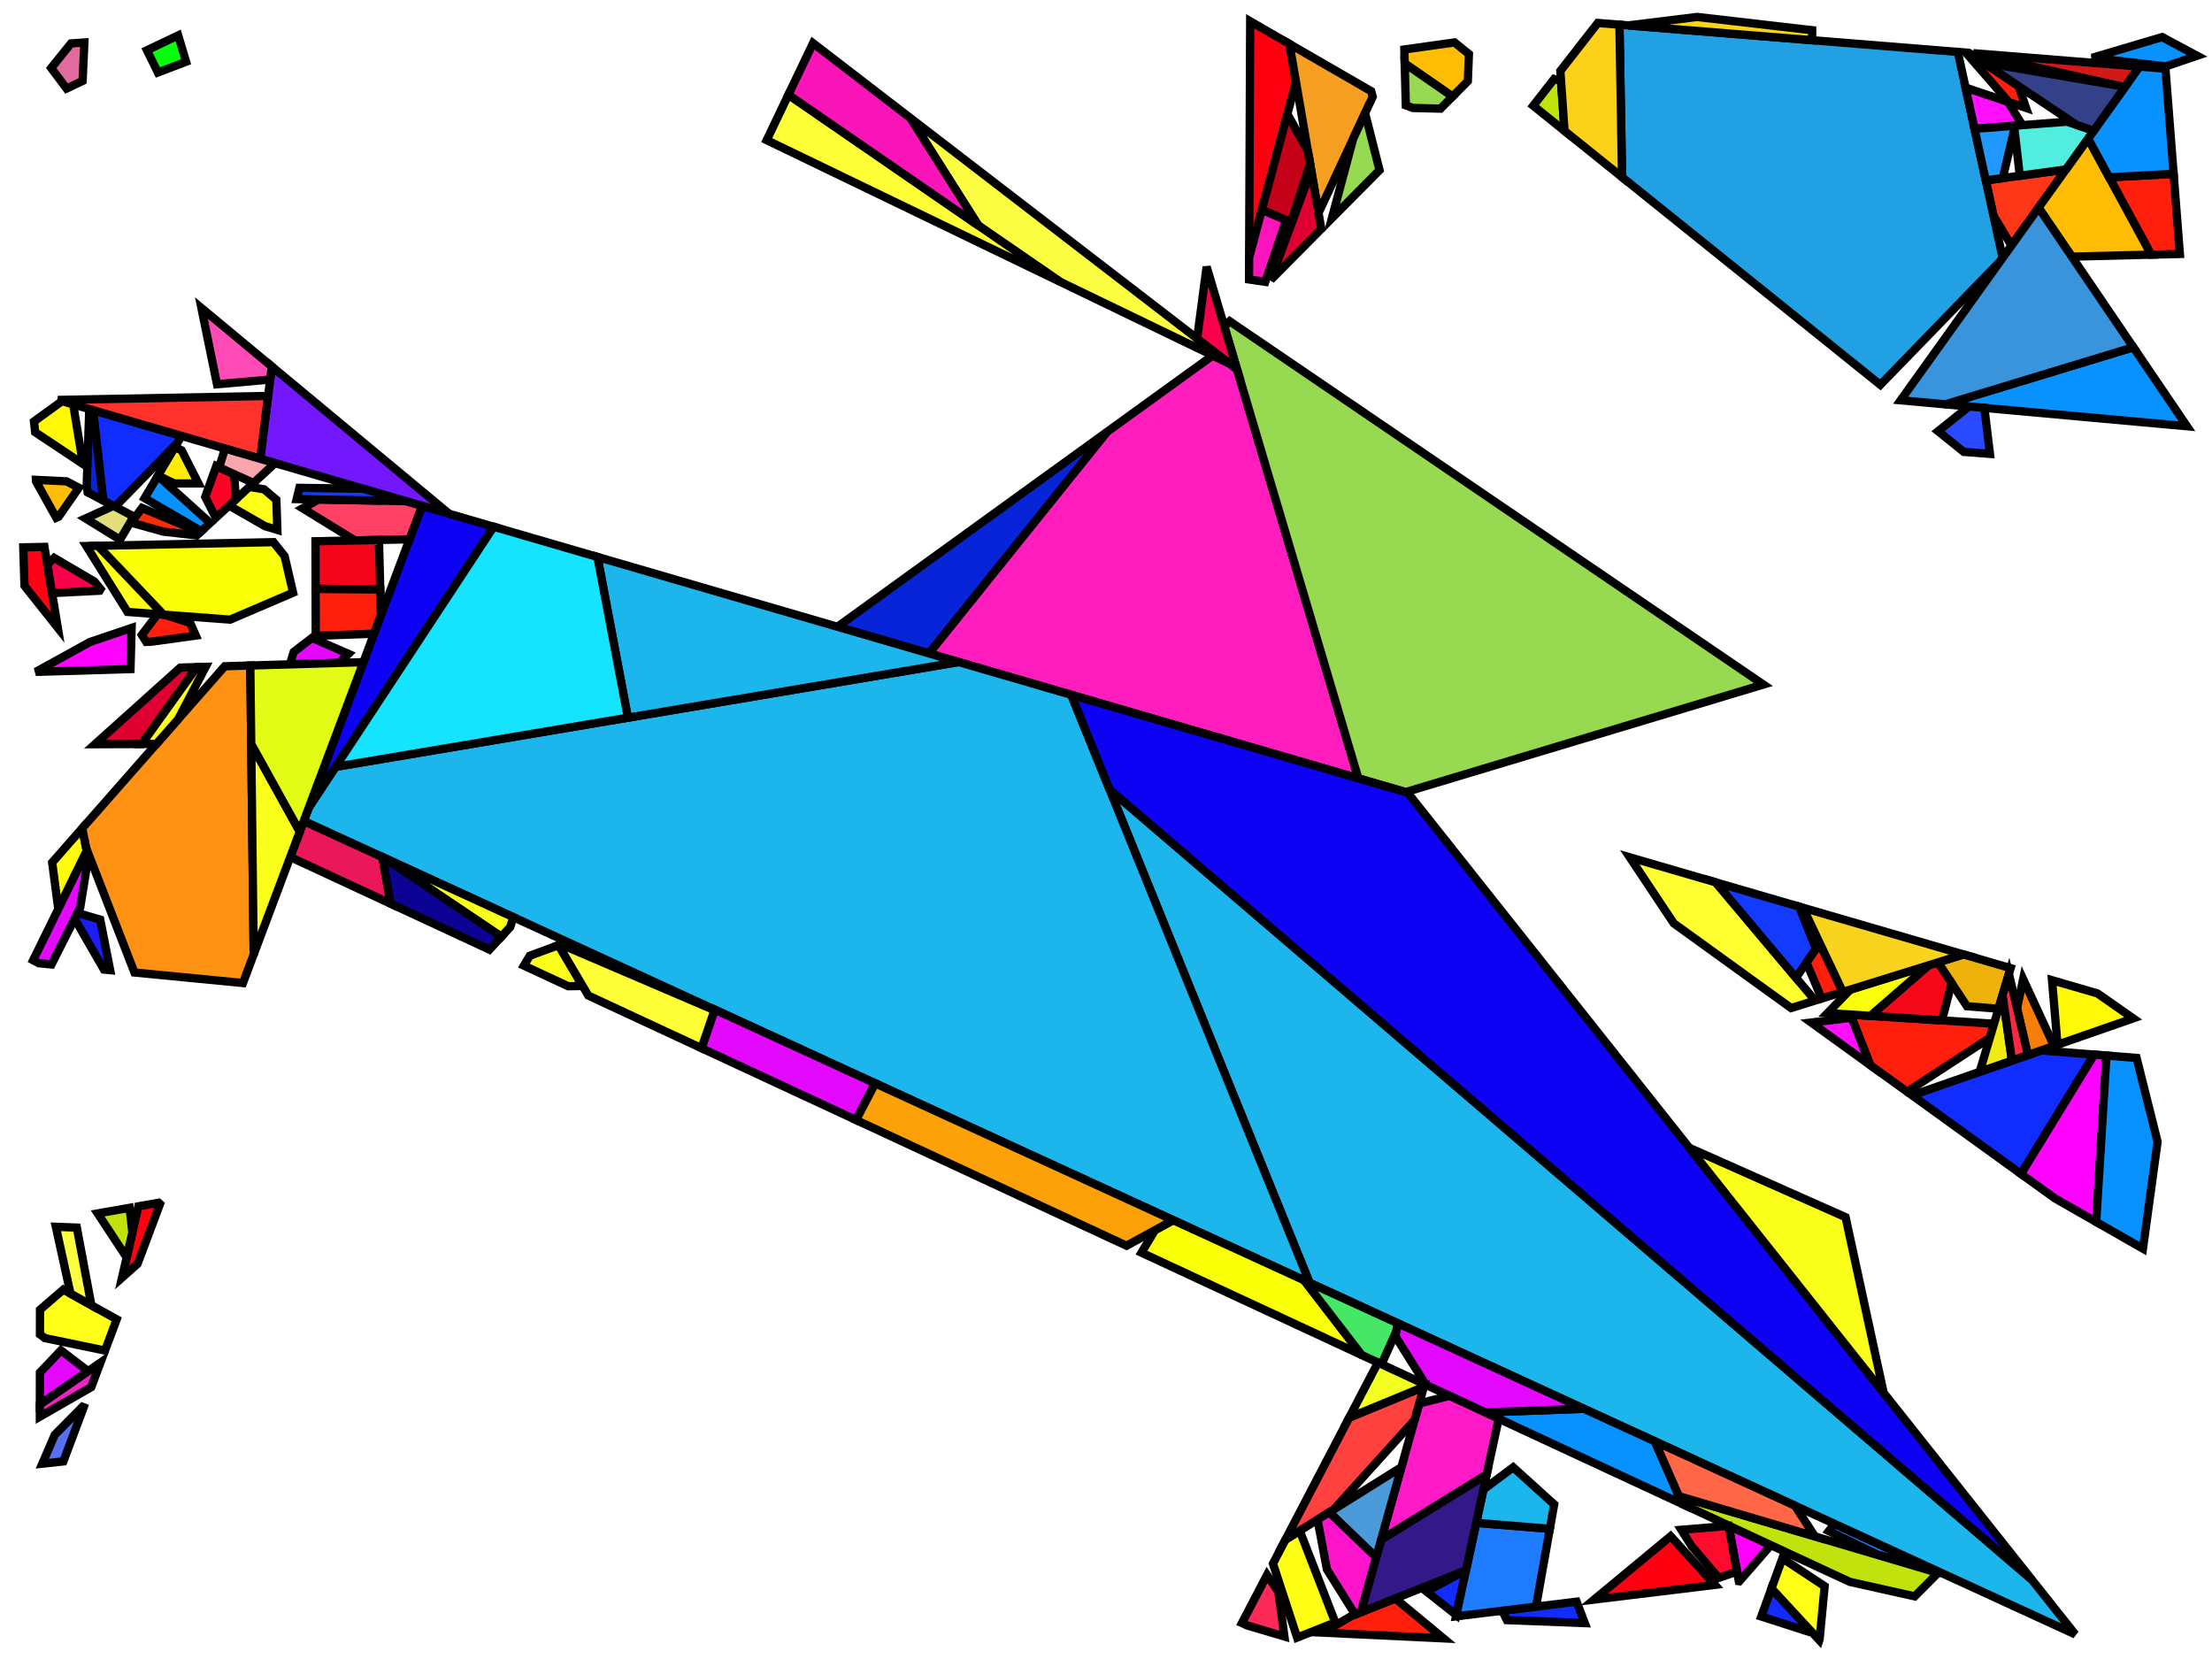 <?xml version="1.0" encoding="iso-8859-1" standalone="no"?>
<!DOCTYPE svg PUBLIC "-//W3C//DTD SVG 1.0//EN" "http://www.w3.org/TR/2001/REC-SVG-20010904/DTD/svg10.dtd">
<svg xmlns="http://www.w3.org/2000/svg" width="800" height="600">
<path style="fill:rgb(0, 0, 0);fill-opacity:0.0;fill-rule:evenodd;stroke:rgb(0, 0, 0);stroke-width:0.0;" d="M 0, 600 L 800, 600 L 800, 0 L 0, 0 z "/>
<path style="fill:rgb(17, 44, 255);fill-opacity:1.0;fill-rule:evenodd;stroke:rgb(0, 0, 0);stroke-width:3.0;" d="M 526.7, 584.103 L 515.898, 575.575 L 530.091, 567.955 L 530.194, 567.913 z "/>
<path style="fill:rgb(17, 44, 255);fill-opacity:1.0;fill-rule:evenodd;stroke:rgb(0, 0, 0);stroke-width:3.0;" d="M 65.655, 157.656 L 64.167, 160.164 L 41.628, 183.27 L 37.331, 181.02 L 33.628, 148.337 z "/>
<path style="fill:rgb(17, 44, 255);fill-opacity:1.0;fill-rule:evenodd;stroke:rgb(0, 0, 0);stroke-width:3.0;" d="M 655.117, 590.096 L 654.426, 590.228 L 636.987, 584.629 L 640.675, 574.48 z "/>
<path style="fill:rgb(17, 44, 255);fill-opacity:1.0;fill-rule:evenodd;stroke:rgb(0, 0, 0);stroke-width:3.0;" d="M 757.387, 381.412 L 730.929, 424.564 L 691.55, 396.149 L 738.187, 379.906 z "/>
<path style="fill:rgb(17, 44, 255);fill-opacity:1.0;fill-rule:evenodd;stroke:rgb(0, 0, 0);stroke-width:3.0;" d="M 573.16, 587.019 L 544.974, 585.927 L 543.272, 582.547 L 570.21, 579.271 z "/>
<path style="fill:rgb(255, 5, 255);fill-opacity:1.0;fill-rule:evenodd;stroke:rgb(0, 0, 0);stroke-width:3.0;" d="M 47.192, 241.978 L 12.937, 242.994 L 32.548, 232.176 L 47.597, 227.1 z "/>
<path style="fill:rgb(226, 223, 123);fill-opacity:1.0;fill-rule:evenodd;stroke:rgb(0, 0, 0);stroke-width:3.0;" d="M 48.369, 186.799 L 43.397, 195.182 L 30.962, 187.498 L 41.017, 182.949 z "/>
<path style="fill:rgb(255, 2, 255);fill-opacity:1.0;fill-rule:evenodd;stroke:rgb(0, 0, 0);stroke-width:3.0;" d="M 761.837, 381.761 L 758.113, 441.931 L 743.138, 433.373 L 730.929, 424.564 L 757.387, 381.412 z "/>
<path style="fill:rgb(255, 2, 255);fill-opacity:1.0;fill-rule:evenodd;stroke:rgb(0, 0, 0);stroke-width:3.0;" d="M 640.434, 558.828 L 629.071, 571.875 L 628.867, 571.846 L 625.168, 551.732 z "/>
<path style="fill:rgb(255, 2, 22);fill-opacity:1.0;fill-rule:evenodd;stroke:rgb(0, 0, 0);stroke-width:3.0;" d="M 20.896, 227.026 L 8.858, 211.862 L 8.417, 197.958 L 16.077, 197.798 z "/>
<path style="fill:rgb(255, 255, 50);fill-opacity:1.0;fill-rule:evenodd;stroke:rgb(0, 0, 0);stroke-width:3.0;" d="M 620.499, 319.108 L 656.478, 361.862 L 647.781, 364.567 L 605.358, 333.956 L 589.442, 310.07 z "/>
<path style="fill:rgb(255, 0, 17);fill-opacity:1.0;fill-rule:evenodd;stroke:rgb(0, 0, 0);stroke-width:3.0;" d="M 620.2, 573.193 L 576.541, 578.502 L 604.207, 555.594 z "/>
<path style="fill:rgb(255, 0, 17);fill-opacity:1.0;fill-rule:evenodd;stroke:rgb(0, 0, 0);stroke-width:3.0;" d="M 57.866, 435.445 L 49.745, 457.077 L 44.136, 462.068 L 50.049, 436.267 L 57.35, 434.987 z "/>
<path style="fill:rgb(255, 0, 17);fill-opacity:1.0;fill-rule:evenodd;stroke:rgb(0, 0, 0);stroke-width:3.0;" d="M 466.342, 15.898 L 468.705, 29.625 L 451.764, 93.171 L 452.152, 7.697 z "/>
<path style="fill:rgb(255, 55, 25);fill-opacity:1.0;fill-rule:evenodd;stroke:rgb(0, 0, 0);stroke-width:3.0;" d="M 727.457, 88.809 L 720.933, 77.905 L 718.176, 65.246 L 747.169, 61.286 z "/>
<path style="fill:rgb(255, 30, 189);fill-opacity:1.0;fill-rule:evenodd;stroke:rgb(0, 0, 0);stroke-width:3.0;" d="M 444.757, 131.525 L 447.384, 133.545 L 491.253, 281.499 L 335.954, 236.309 L 400.283, 156.262 L 438.605, 128.555 z "/>
<path style="fill:rgb(7, 36, 217);fill-opacity:1.0;fill-rule:evenodd;stroke:rgb(0, 0, 0);stroke-width:3.0;" d="M 33.628, 148.337 L 37.331, 181.02 L 31.709, 178.077 L 31.344, 175.865 L 32.287, 147.946 z "/>
<path style="fill:rgb(7, 36, 217);fill-opacity:1.0;fill-rule:evenodd;stroke:rgb(0, 0, 0);stroke-width:3.0;" d="M 335.954, 236.309 L 302.876, 226.684 L 400.283, 156.262 z "/>
<path style="fill:rgb(246, 159, 34);fill-opacity:1.0;fill-rule:evenodd;stroke:rgb(0, 0, 0);stroke-width:3.0;" d="M 495.908, 32.986 L 496.465, 34.998 L 476.864, 77.011 L 466.342, 15.898 z "/>
<path style="fill:rgb(115, 23, 252);fill-opacity:1.0;fill-rule:evenodd;stroke:rgb(0, 0, 0);stroke-width:3.0;" d="M 162.439, 185.819 L 94.087, 165.929 L 98.312, 132.549 z "/>
<path style="fill:rgb(237, 36, 192);fill-opacity:1.0;fill-rule:evenodd;stroke:rgb(0, 0, 0);stroke-width:3.0;" d="M 33.001, 501.684 L 14.416, 512.363 L 14.421, 507.923 L 36.331, 492.812 z "/>
<path style="fill:rgb(255, 255, 23);fill-opacity:1.0;fill-rule:evenodd;stroke:rgb(0, 0, 0);stroke-width:3.0;" d="M 95.508, 176.974 L 99.944, 180.756 L 100.311, 191.655 L 95.898, 190.32 L 82.84, 182.841 L 90.161, 176.091 z "/>
<path style="fill:rgb(255, 255, 23);fill-opacity:1.0;fill-rule:evenodd;stroke:rgb(0, 0, 0);stroke-width:3.0;" d="M 59.134, 222.288 L 46.107, 221.306 L 31.242, 197.482 L 35.446, 197.395 z "/>
<path style="fill:rgb(255, 255, 23);fill-opacity:1.0;fill-rule:evenodd;stroke:rgb(0, 0, 0);stroke-width:3.0;" d="M 42.208, 477.155 L 37.967, 488.454 L 16.194, 483.927 L 14.451, 482.596 L 14.461, 473.685 L 22.902, 466.404 z "/>
<path style="fill:rgb(255, 255, 23);fill-opacity:1.0;fill-rule:evenodd;stroke:rgb(0, 0, 0);stroke-width:3.0;" d="M 659.905, 573.678 L 658.084, 592.919 L 657.988, 593.201 L 640.675, 574.48 L 644.628, 563.601 z "/>
<path style="fill:rgb(255, 31, 12);fill-opacity:1.0;fill-rule:evenodd;stroke:rgb(0, 0, 0);stroke-width:3.0;" d="M 712.071, 19.112 L 730.037, 31.141 L 732.756, 39.036 L 726.544, 36.95 L 710.965, 19.023 z "/>
<path style="fill:rgb(255, 31, 12);fill-opacity:1.0;fill-rule:evenodd;stroke:rgb(0, 0, 0);stroke-width:3.0;" d="M 522.029, 592.529 L 478.418, 590.465 L 488.852, 584.392 L 504.622, 578.106 z "/>
<path style="fill:rgb(255, 31, 12);fill-opacity:1.0;fill-rule:evenodd;stroke:rgb(0, 0, 0);stroke-width:3.0;" d="M 59.456, 222.312 L 68.8, 225.29 L 70.803, 229.86 L 54.609, 232.092 L 52.876, 232.154 L 51.294, 229.619 L 56.984, 222.126 z "/>
<path style="fill:rgb(255, 31, 12);fill-opacity:1.0;fill-rule:evenodd;stroke:rgb(0, 0, 0);stroke-width:3.0;" d="M 788.379, 91.841 L 777.981, 92.1 L 762.788, 64.111 L 786.123, 62.878 z "/>
<path style="fill:rgb(255, 31, 12);fill-opacity:1.0;fill-rule:evenodd;stroke:rgb(0, 0, 0);stroke-width:3.0;" d="M 137.527, 213.107 L 137.782, 222.554 L 135.294, 229.183 L 114.191, 229.944 L 114.147, 212.94 z "/>
<path style="fill:rgb(255, 31, 12);fill-opacity:1.0;fill-rule:evenodd;stroke:rgb(0, 0, 0);stroke-width:3.0;" d="M 666.475, 358.752 L 658.822, 361.133 L 653.336, 348.095 L 658.125, 341.1 z "/>
<path style="fill:rgb(255, 31, 12);fill-opacity:1.0;fill-rule:evenodd;stroke:rgb(0, 0, 0);stroke-width:3.0;" d="M 721.162, 370.254 L 719.648, 375.333 L 689.744, 394.846 L 676.41, 385.225 L 669.246, 366.926 z "/>
<path style="fill:rgb(255, 189, 6);fill-opacity:1.0;fill-rule:evenodd;stroke:rgb(0, 0, 0);stroke-width:3.0;" d="M 777.981, 92.1 L 749.294, 92.815 L 737.271, 75.107 L 755.181, 50.099 z "/>
<path style="fill:rgb(255, 189, 6);fill-opacity:1.0;fill-rule:evenodd;stroke:rgb(0, 0, 0);stroke-width:3.0;" d="M 531.247, 19.54 L 530.863, 29.329 L 525.329, 34.91 L 508.029, 22.954 L 507.895, 17.902 L 526.024, 15.341 z "/>
<path style="fill:rgb(255, 189, 6);fill-opacity:1.0;fill-rule:evenodd;stroke:rgb(0, 0, 0);stroke-width:3.0;" d="M 24.087, 174.087 L 28.507, 176.401 L 21.209, 186.885 L 20.348, 187.265 L 13.023, 174.093 L 12.996, 173.552 z "/>
<path style="fill:rgb(226, 107, 157);fill-opacity:1.0;fill-rule:evenodd;stroke:rgb(0, 0, 0);stroke-width:3.0;" d="M 29.875, 29.263 L 24.072, 32.026 L 18.514, 24.586 L 25.679, 15.711 L 30.511, 15.357 z "/>
<path style="fill:rgb(223, 0, 49);fill-opacity:1.0;fill-rule:evenodd;stroke:rgb(0, 0, 0);stroke-width:3.0;" d="M 51.253, 269.084 L 34.341, 269.154 L 65.212, 241.444 L 71.195, 241.267 z "/>
<path style="fill:rgb(223, 0, 49);fill-opacity:1.0;fill-rule:evenodd;stroke:rgb(0, 0, 0);stroke-width:3.0;" d="M 477.858, 82.788 L 459.595, 101.207 L 474.199, 61.534 z "/>
<path style="fill:rgb(255, 50, 44);fill-opacity:1.0;fill-rule:evenodd;stroke:rgb(0, 0, 0);stroke-width:3.0;" d="M 94.087, 165.929 L 20.936, 144.643 L 96.964, 143.195 z "/>
<path style="fill:rgb(237, 179, 10);fill-opacity:1.0;fill-rule:evenodd;stroke:rgb(0, 0, 0);stroke-width:3.0;" d="M 727.159, 350.144 L 722.781, 364.825 L 711.376, 363.916 L 700.865, 348.054 L 710.101, 345.181 z "/>
<path style="fill:rgb(255, 252, 7);fill-opacity:1.0;fill-rule:evenodd;stroke:rgb(0, 0, 0);stroke-width:3.0;" d="M 31.363, 307.783 L 21.08, 328.75 L 18.873, 311.918 L 29.744, 299.556 z "/>
<path style="fill:rgb(255, 249, 7);fill-opacity:1.0;fill-rule:evenodd;stroke:rgb(0, 0, 0);stroke-width:3.0;" d="M 26.457, 146.25 L 30.018, 167.83 L 12.72, 156.315 L 12.293, 152.423 L 22.425, 145.077 z "/>
<path style="fill:rgb(255, 249, 7);fill-opacity:1.0;fill-rule:evenodd;stroke:rgb(0, 0, 0);stroke-width:3.0;" d="M 758.568, 359.284 L 771.495, 368.305 L 744.128, 377.837 L 742.141, 354.504 z "/>
<path style="fill:rgb(234, 23, 91);fill-opacity:1.0;fill-rule:evenodd;stroke:rgb(0, 0, 0);stroke-width:3.0;" d="M 138.335, 309.977 L 141.267, 326.825 L 104.973, 309.956 L 109.871, 296.907 z "/>
<path style="fill:rgb(29, 124, 255);fill-opacity:1.0;fill-rule:evenodd;stroke:rgb(0, 0, 0);stroke-width:3.0;" d="M 702.414, 569.001 L 678.836, 562.16 L 661.419, 553.736 L 663.444, 551.106 z "/>
<path style="fill:rgb(29, 124, 255);fill-opacity:1.0;fill-rule:evenodd;stroke:rgb(0, 0, 0);stroke-width:3.0;" d="M 560.519, 552.915 L 555.517, 581.058 L 526.599, 584.574 L 533.896, 550.763 z "/>
<path style="fill:rgb(28, 182, 237);fill-opacity:1.0;fill-rule:evenodd;stroke:rgb(0, 0, 0);stroke-width:3.0;" d="M 734.83, 571.297 L 750.537, 591.099 L 473.638, 463.948 L 401.296, 285.515 z "/>
<path style="fill:rgb(28, 182, 237);fill-opacity:1.0;fill-rule:evenodd;stroke:rgb(0, 0, 0);stroke-width:3.0;" d="M 387.418, 251.285 L 473.638, 463.948 L 109.871, 296.907 L 111.704, 292.023 L 121.374, 277.336 L 346.685, 239.432 z "/>
<path style="fill:rgb(28, 182, 237);fill-opacity:1.0;fill-rule:evenodd;stroke:rgb(0, 0, 0);stroke-width:3.0;" d="M 346.685, 239.432 L 227.088, 259.552 L 216.072, 201.425 z "/>
<path style="fill:rgb(28, 182, 237);fill-opacity:1.0;fill-rule:evenodd;stroke:rgb(0, 0, 0);stroke-width:3.0;" d="M 562.089, 544.085 L 560.519, 552.915 L 533.896, 550.763 L 536.5, 538.698 L 547.264, 530.668 z "/>
<path style="fill:rgb(33, 161, 228);fill-opacity:1.0;fill-rule:evenodd;stroke:rgb(0, 0, 0);stroke-width:3.0;" d="M 708.06, 18.789 L 724.275, 93.252 L 723.406, 94.465 L 680.05, 139.169 L 586.638, 64.071 L 585.695, 8.934 z "/>
<path style="fill:rgb(209, 26, 24);fill-opacity:1.0;fill-rule:evenodd;stroke:rgb(0, 0, 0);stroke-width:3.0;" d="M 773.813, 24.084 L 768.467, 31.549 L 713.628, 19.237 z "/>
<path style="fill:rgb(249, 126, 9);fill-opacity:1.0;fill-rule:evenodd;stroke:rgb(0, 0, 0);stroke-width:3.0;" d="M 742.851, 378.282 L 733.431, 381.563 L 729.477, 364.687 L 731.701, 354.123 z "/>
<path style="fill:rgb(246, 46, 7);fill-opacity:1.0;fill-rule:evenodd;stroke:rgb(0, 0, 0);stroke-width:3.0;" d="M 72.384, 192.482 L 71.113, 193.654 L 59.027, 192.257 L 47.414, 189.011 L 51.361, 183.713 z "/>
<path style="fill:rgb(252, 255, 65);fill-opacity:1.0;fill-rule:evenodd;stroke:rgb(0, 0, 0);stroke-width:3.0;" d="M 444.757, 131.525 L 383.372, 101.892 L 353.844, 81.565 L 329.258, 42.692 z "/>
<path style="fill:rgb(252, 255, 65);fill-opacity:1.0;fill-rule:evenodd;stroke:rgb(0, 0, 0);stroke-width:3.0;" d="M 27.785, 443.979 L 33.052, 472.056 L 25.491, 467.846 L 20.196, 443.686 z "/>
<path style="fill:rgb(8, 146, 255);fill-opacity:1.0;fill-rule:evenodd;stroke:rgb(0, 0, 0);stroke-width:3.0;" d="M 794.575, 20.167 L 783.244, 24.021 L 756.618, 20.916 L 781.961, 13.409 z "/>
<path style="fill:rgb(8, 146, 255);fill-opacity:1.0;fill-rule:evenodd;stroke:rgb(0, 0, 0);stroke-width:3.0;" d="M 772.719, 382.615 L 780.312, 412.924 L 775.027, 451.597 L 758.113, 441.931 L 761.837, 381.761 z "/>
<path style="fill:rgb(8, 146, 255);fill-opacity:1.0;fill-rule:evenodd;stroke:rgb(0, 0, 0);stroke-width:3.0;" d="M 598.481, 521.276 L 608.457, 543.965 L 537.09, 510.796 L 572.826, 509.495 z "/>
<path style="fill:rgb(8, 146, 255);fill-opacity:1.0;fill-rule:evenodd;stroke:rgb(0, 0, 0);stroke-width:3.0;" d="M 783.16, 24.837 L 786.123, 62.878 L 762.788, 64.111 L 755.181, 50.099 L 773.813, 24.084 z "/>
<path style="fill:rgb(8, 146, 255);fill-opacity:1.0;fill-rule:evenodd;stroke:rgb(0, 0, 0);stroke-width:3.0;" d="M 790.948, 154.161 L 703.54, 146.237 L 771.545, 125.584 z "/>
<path style="fill:rgb(8, 146, 255);fill-opacity:1.0;fill-rule:evenodd;stroke:rgb(0, 0, 0);stroke-width:3.0;" d="M 76.018, 189.131 L 72.813, 192.087 L 52.298, 180.174 L 57.094, 172.089 z "/>
<path style="fill:rgb(197, 1, 25);fill-opacity:1.0;fill-rule:evenodd;stroke:rgb(0, 0, 0);stroke-width:3.0;" d="M 473.009, 54.623 L 473.797, 59.203 L 466.913, 80.4 L 456.371, 75.891 L 465.612, 41.228 z "/>
<path style="fill:rgb(255, 146, 19);fill-opacity:1.0;fill-rule:evenodd;stroke:rgb(0, 0, 0);stroke-width:3.0;" d="M 91.754, 345.17 L 87.868, 355.522 L 48.632, 351.716 L 31.127, 306.586 L 29.744, 299.556 L 81.267, 240.968 L 90.526, 240.694 z "/>
<path style="fill:rgb(152, 217, 82);fill-opacity:1.0;fill-rule:evenodd;stroke:rgb(0, 0, 0);stroke-width:3.0;" d="M 637.744, 247.569 L 508.372, 286.48 L 491.253, 281.499 L 442.814, 118.133 L 444.736, 116.193 z "/>
<path style="fill:rgb(152, 217, 82);fill-opacity:1.0;fill-rule:evenodd;stroke:rgb(0, 0, 0);stroke-width:3.0;" d="M 525.329, 34.91 L 520.986, 39.291 L 510.953, 39.044 L 508.432, 38.112 L 508.029, 22.954 z "/>
<path style="fill:rgb(152, 217, 82);fill-opacity:1.0;fill-rule:evenodd;stroke:rgb(0, 0, 0);stroke-width:3.0;" d="M 498.928, 61.537 L 481.699, 78.914 L 489.42, 50.099 L 493.699, 40.926 z "/>
<path style="fill:rgb(246, 8, 24);fill-opacity:1.0;fill-rule:evenodd;stroke:rgb(0, 0, 0);stroke-width:3.0;" d="M 705.81, 355.517 L 702.355, 369.048 L 676.457, 367.388 L 697.53, 349.091 L 700.865, 348.054 z "/>
<path style="fill:rgb(249, 255, 7);fill-opacity:1.0;fill-rule:evenodd;stroke:rgb(0, 0, 0);stroke-width:3.0;" d="M 102.929, 201.142 L 105.994, 214.355 L 83.222, 224.104 L 59.134, 222.288 L 35.446, 197.395 L 98.892, 196.073 z "/>
<path style="fill:rgb(249, 255, 7);fill-opacity:1.0;fill-rule:evenodd;stroke:rgb(0, 0, 0);stroke-width:3.0;" d="M 471.657, 463.038 L 492.481, 490.062 L 412.825, 453.04 L 417.701, 444.898 L 424.284, 441.285 z "/>
<path style="fill:rgb(249, 255, 7);fill-opacity:1.0;fill-rule:evenodd;stroke:rgb(0, 0, 0);stroke-width:3.0;" d="M 676.457, 367.388 L 660.949, 366.395 L 669.178, 357.911 L 697.53, 349.091 z "/>
<path style="fill:rgb(228, 8, 255);fill-opacity:1.0;fill-rule:evenodd;stroke:rgb(0, 0, 0);stroke-width:3.0;" d="M 126.007, 236.485 L 122.565, 239.744 L 104.837, 240.27 L 106.224, 235.784 L 112.841, 230.702 z "/>
<path style="fill:rgb(228, 8, 255);fill-opacity:1.0;fill-rule:evenodd;stroke:rgb(0, 0, 0);stroke-width:3.0;" d="M 572.826, 509.495 L 537.09, 510.796 L 515.682, 500.846 L 504.682, 483.298 L 505.479, 478.569 z "/>
<path style="fill:rgb(228, 8, 255);fill-opacity:1.0;fill-rule:evenodd;stroke:rgb(0, 0, 0);stroke-width:3.0;" d="M 316.521, 391.8 L 309.604, 405.065 L 253.703, 379.083 L 258.482, 365.149 z "/>
<path style="fill:rgb(228, 8, 255);fill-opacity:1.0;fill-rule:evenodd;stroke:rgb(0, 0, 0);stroke-width:3.0;" d="M 31.88, 310.412 L 29.004, 328.269 L 18.621, 348.805 L 14.002, 348.357 L 11.993, 347.278 L 31.363, 307.783 z "/>
<path style="fill:rgb(228, 8, 255);fill-opacity:1.0;fill-rule:evenodd;stroke:rgb(0, 0, 0);stroke-width:3.0;" d="M 31.87, 495.888 L 14.421, 507.923 L 14.435, 496.405 L 22.037, 488.385 z "/>
<path style="fill:rgb(255, 255, 56);fill-opacity:1.0;fill-rule:evenodd;stroke:rgb(0, 0, 0);stroke-width:3.0;" d="M 383.372, 101.892 L 277.29, 50.683 L 285.135, 34.266 z "/>
<path style="fill:rgb(249, 212, 30);fill-opacity:1.0;fill-rule:evenodd;stroke:rgb(0, 0, 0);stroke-width:3.0;" d="M 710.101, 345.181 L 666.475, 358.752 L 652.067, 328.293 z "/>
<path style="fill:rgb(13, 2, 243);fill-opacity:1.0;fill-rule:evenodd;stroke:rgb(0, 0, 0);stroke-width:3.0;" d="M 509.095, 286.691 L 734.83, 571.297 L 401.296, 285.515 L 387.418, 251.285 z "/>
<path style="fill:rgb(13, 2, 243);fill-opacity:1.0;fill-rule:evenodd;stroke:rgb(0, 0, 0);stroke-width:3.0;" d="M 178.541, 190.504 L 111.704, 292.023 L 152.642, 182.968 z "/>
<path style="fill:rgb(249, 0, 74);fill-opacity:1.0;fill-rule:evenodd;stroke:rgb(0, 0, 0);stroke-width:3.0;" d="M 447.384, 133.545 L 432.953, 122.446 L 436.398, 96.493 z "/>
<path style="fill:rgb(249, 0, 74);fill-opacity:1.0;fill-rule:evenodd;stroke:rgb(0, 0, 0);stroke-width:3.0;" d="M 34.134, 210.321 L 36.386, 213.054 L 36.025, 213.637 L 18.829, 214.488 L 17.13, 204.186 L 19.591, 201.773 z "/>
<path style="fill:rgb(255, 65, 102);fill-opacity:1.0;fill-rule:evenodd;stroke:rgb(0, 0, 0);stroke-width:3.0;" d="M 146.719, 181.244 L 152.642, 182.968 L 148.108, 195.048 L 128.358, 195.459 L 109.455, 183.831 L 115.214, 180.652 z "/>
<path style="fill:rgb(252, 252, 29);fill-opacity:1.0;fill-rule:evenodd;stroke:rgb(0, 0, 0);stroke-width:3.0;" d="M 64.449, 260.093 L 56.561, 269.063 L 51.253, 269.084 L 71.195, 241.267 L 74.371, 241.173 z "/>
<path style="fill:rgb(7, 255, 11);fill-opacity:1.0;fill-rule:evenodd;stroke:rgb(0, 0, 0);stroke-width:3.0;" d="M 67.288, 22.329 L 57.099, 26.21 L 53.144, 18.183 L 64.443, 12.803 z "/>
<path style="fill:rgb(255, 14, 255);fill-opacity:1.0;fill-rule:evenodd;stroke:rgb(0, 0, 0);stroke-width:3.0;" d="M 726.192, 36.831 L 731.428, 45.255 L 714.116, 46.6 L 710.868, 31.683 z "/>
<path style="fill:rgb(255, 14, 255);fill-opacity:1.0;fill-rule:evenodd;stroke:rgb(0, 0, 0);stroke-width:3.0;" d="M 676.41, 385.225 L 655.059, 369.818 L 669.695, 368.075 z "/>
<path style="fill:rgb(255, 255, 20);fill-opacity:1.0;fill-rule:evenodd;stroke:rgb(0, 0, 0);stroke-width:3.0;" d="M 482.914, 586.758 L 469.126, 592.254 L 460.385, 565.505 L 464.911, 556.836 L 470.069, 553.61 z "/>
<path style="fill:rgb(194, 226, 14);fill-opacity:1.0;fill-rule:evenodd;stroke:rgb(0, 0, 0);stroke-width:3.0;" d="M 700.926, 568.855 L 692.465, 577.346 L 669, 572.104 L 608.457, 543.965 L 607.199, 541.104 z "/>
<path style="fill:rgb(194, 226, 14);fill-opacity:1.0;fill-rule:evenodd;stroke:rgb(0, 0, 0);stroke-width:3.0;" d="M 564.565, 29.269 L 565.838, 47.349 L 554.508, 38.24 L 562.045, 28.575 z "/>
<path style="fill:rgb(194, 226, 14);fill-opacity:1.0;fill-rule:evenodd;stroke:rgb(0, 0, 0);stroke-width:3.0;" d="M 47.87, 445.774 L 45.809, 454.768 L 35.327, 438.846 L 46.874, 436.823 z "/>
<path style="fill:rgb(81, 237, 223);fill-opacity:1.0;fill-rule:evenodd;stroke:rgb(0, 0, 0);stroke-width:3.0;" d="M 757.219, 47.254 L 747.169, 61.286 L 730.473, 63.566 L 728.426, 45.488 L 747.542, 44.004 z "/>
<path style="fill:rgb(51, 24, 138);fill-opacity:1.0;fill-rule:evenodd;stroke:rgb(0, 0, 0);stroke-width:3.0;" d="M 530.194, 567.913 L 492.159, 583.073 L 499.506, 556.809 L 537.674, 533.258 z "/>
<path style="fill:rgb(255, 25, 199);fill-opacity:1.0;fill-rule:evenodd;stroke:rgb(0, 0, 0);stroke-width:3.0;" d="M 542.027, 513.09 L 537.674, 533.258 L 499.506, 556.809 L 513.276, 507.581 L 524.235, 504.821 z "/>
<path style="fill:rgb(33, 152, 255);fill-opacity:1.0;fill-rule:evenodd;stroke:rgb(0, 0, 0);stroke-width:3.0;" d="M 728.548, 46.565 L 724.321, 64.406 L 718.176, 65.246 L 714.116, 46.6 L 728.426, 45.488 z "/>
<path style="fill:rgb(252, 41, 89);fill-opacity:1.0;fill-rule:evenodd;stroke:rgb(0, 0, 0);stroke-width:3.0;" d="M 462.356, 575.711 L 464.519, 591.854 L 451.039, 587.863 L 449.161, 586.998 L 458.248, 569.597 z "/>
<path style="fill:rgb(255, 12, 44);fill-opacity:1.0;fill-rule:evenodd;stroke:rgb(0, 0, 0);stroke-width:3.0;" d="M 628.229, 568.377 L 621.611, 570.66 L 611.814, 559.202 L 608.073, 553.271 L 625.189, 551.847 z "/>
<path style="fill:rgb(19, 59, 255);fill-opacity:1.0;fill-rule:evenodd;stroke:rgb(0, 0, 0);stroke-width:3.0;" d="M 131.314, 176.762 L 139.218, 179.062 L 137.104, 181.064 L 107.294, 180.503 L 108.28, 176.44 z "/>
<path style="fill:rgb(19, 59, 255);fill-opacity:1.0;fill-rule:evenodd;stroke:rgb(0, 0, 0);stroke-width:3.0;" d="M 650.669, 327.887 L 656.771, 343.078 L 649.549, 353.628 L 620.499, 319.108 z "/>
<path style="fill:rgb(255, 103, 70);fill-opacity:1.0;fill-rule:evenodd;stroke:rgb(0, 0, 0);stroke-width:3.0;" d="M 649.148, 544.542 L 656.405, 555.673 L 607.199, 541.104 L 598.481, 521.276 z "/>
<path style="fill:rgb(252, 209, 26);fill-opacity:1.0;fill-rule:evenodd;stroke:rgb(0, 0, 0);stroke-width:3.0;" d="M 585.695, 8.934 L 586.638, 64.071 L 565.838, 47.349 L 564.312, 25.669 L 577.855, 8.302 z "/>
<path style="fill:rgb(249, 21, 184);fill-opacity:1.0;fill-rule:evenodd;stroke:rgb(0, 0, 0);stroke-width:3.0;" d="M 329.258, 42.692 L 353.844, 81.565 L 285.135, 34.266 L 294.049, 15.612 z "/>
<path style="fill:rgb(255, 237, 8);fill-opacity:1.0;fill-rule:evenodd;stroke:rgb(0, 0, 0);stroke-width:3.0;" d="M 65.696, 162.864 L 71.763, 174.849 L 63.009, 174.852 L 57.156, 171.985 L 63.23, 161.743 z "/>
<path style="fill:rgb(70, 231, 102);fill-opacity:1.0;fill-rule:evenodd;stroke:rgb(0, 0, 0);stroke-width:3.0;" d="M 505.479, 478.569 L 504.98, 481.529 L 499.657, 493.398 L 492.481, 490.062 L 471.657, 463.038 z "/>
<path style="fill:rgb(42, 74, 255);fill-opacity:1.0;fill-rule:evenodd;stroke:rgb(0, 0, 0);stroke-width:3.0;" d="M 717.674, 147.518 L 719.689, 164.147 L 710.224, 163.428 L 700.928, 155.955 L 712.101, 147.013 z "/>
<path style="fill:rgb(52, 65, 136);fill-opacity:1.0;fill-rule:evenodd;stroke:rgb(0, 0, 0);stroke-width:3.0;" d="M 765.024, 30.775 L 768.467, 31.549 L 757.219, 47.254 L 750.964, 45.153 L 717.329, 22.632 z "/>
<path style="fill:rgb(249, 212, 21);fill-opacity:1.0;fill-rule:evenodd;stroke:rgb(0, 0, 0);stroke-width:3.0;" d="M 655.391, 10.931 L 655.411, 14.548 L 588.867, 9.189 L 613.801, 6.129 z "/>
<path style="fill:rgb(252, 20, 189);fill-opacity:1.0;fill-rule:evenodd;stroke:rgb(0, 0, 0);stroke-width:3.0;" d="M 465.167, 79.653 L 457.605, 101.937 L 451.728, 101.074 L 451.764, 93.171 L 456.371, 75.891 z "/>
<path style="fill:rgb(255, 3, 38);fill-opacity:1.0;fill-rule:evenodd;stroke:rgb(0, 0, 0);stroke-width:3.0;" d="M 84.646, 171.478 L 85.313, 180.56 L 78.046, 187.261 L 74.231, 179.723 L 78.227, 168.561 z "/>
<path style="fill:rgb(240, 237, 19);fill-opacity:1.0;fill-rule:evenodd;stroke:rgb(0, 0, 0);stroke-width:3.0;" d="M 727.648, 383.577 L 715.977, 387.642 L 724.255, 359.882 z "/>
<path style="fill:rgb(255, 40, 64);fill-opacity:1.0;fill-rule:evenodd;stroke:rgb(0, 0, 0);stroke-width:3.0;" d="M 733.431, 381.563 L 727.648, 383.577 L 724.255, 359.882 L 726.549, 352.19 z "/>
<path style="fill:rgb(252, 161, 7);fill-opacity:1.0;fill-rule:evenodd;stroke:rgb(0, 0, 0);stroke-width:3.0;" d="M 424.284, 441.285 L 407.433, 450.534 L 309.604, 405.065 L 316.521, 391.8 z "/>
<path style="fill:rgb(249, 255, 26);fill-opacity:1.0;fill-rule:evenodd;stroke:rgb(0, 0, 0);stroke-width:3.0;" d="M 185.66, 331.709 L 184.527, 335.283 L 181.312, 338.768 L 138.806, 310.193 z "/>
<path style="fill:rgb(249, 255, 26);fill-opacity:1.0;fill-rule:evenodd;stroke:rgb(0, 0, 0);stroke-width:3.0;" d="M 210.726, 356.599 L 205.493, 356.676 L 189.47, 349.229 L 191.593, 345.664 L 202.011, 341.824 z "/>
<path style="fill:rgb(249, 255, 26);fill-opacity:1.0;fill-rule:evenodd;stroke:rgb(0, 0, 0);stroke-width:3.0;" d="M 108.421, 300.77 L 91.754, 345.17 L 90.86, 269.087 z "/>
<path style="fill:rgb(249, 255, 26);fill-opacity:1.0;fill-rule:evenodd;stroke:rgb(0, 0, 0);stroke-width:3.0;" d="M 667.478, 440.218 L 681.254, 503.748 L 610.948, 415.107 z "/>
<path style="fill:rgb(255, 255, 56);fill-opacity:1.0;fill-rule:evenodd;stroke:rgb(0, 0, 0);stroke-width:3.0;" d="M 258.412, 365.352 L 253.703, 379.083 L 212.766, 360.057 L 202.011, 341.824 L 202.78, 341.54 z "/>
<path style="fill:rgb(85, 112, 240);fill-opacity:1.0;fill-rule:evenodd;stroke:rgb(0, 0, 0);stroke-width:3.0;" d="M 30.268, 508.962 L 22.92, 528.538 L 15.296, 529.358 L 19.795, 518.939 L 29.81, 508.788 z "/>
<path style="fill:rgb(12, 3, 148);fill-opacity:1.0;fill-rule:evenodd;stroke:rgb(0, 0, 0);stroke-width:3.0;" d="M 138.806, 310.193 L 181.312, 338.768 L 177.006, 343.436 L 141.267, 326.825 L 138.335, 309.977 z "/>
<path style="fill:rgb(27, 30, 246);fill-opacity:1.0;fill-rule:evenodd;stroke:rgb(0, 0, 0);stroke-width:3.0;" d="M 36.245, 332.599 L 39.839, 350.863 L 37.582, 350.645 L 26.991, 332.25 L 28.035, 330.185 z "/>
<path style="fill:rgb(243, 6, 25);fill-opacity:1.0;fill-rule:evenodd;stroke:rgb(0, 0, 0);stroke-width:3.0;" d="M 137.527, 213.107 L 114.147, 212.94 L 114.103, 195.756 L 137.046, 195.279 z "/>
<path style="fill:rgb(249, 165, 172);fill-opacity:1.0;fill-rule:evenodd;stroke:rgb(0, 0, 0);stroke-width:3.0;" d="M 99.479, 167.498 L 91.69, 174.681 L 79.268, 169.034 L 81.378, 162.231 z "/>
<path style="fill:rgb(75, 154, 217);fill-opacity:1.0;fill-rule:evenodd;stroke:rgb(0, 0, 0);stroke-width:3.0;" d="M 497.703, 563.254 L 480.737, 546.938 L 506.832, 530.619 z "/>
<path style="fill:rgb(58, 148, 220);fill-opacity:1.0;fill-rule:evenodd;stroke:rgb(0, 0, 0);stroke-width:3.0;" d="M 771.545, 125.584 L 703.54, 146.237 L 687.377, 144.771 L 737.271, 75.107 z "/>
<path style="fill:rgb(255, 66, 64);fill-opacity:1.0;fill-rule:evenodd;stroke:rgb(0, 0, 0);stroke-width:3.0;" d="M 511.597, 513.581 L 482.418, 545.887 L 464.911, 556.836 L 487.957, 512.702 L 514.961, 501.557 z "/>
<path style="fill:rgb(243, 255, 33);fill-opacity:1.0;fill-rule:evenodd;stroke:rgb(0, 0, 0);stroke-width:3.0;" d="M 515.22, 500.631 L 514.961, 501.557 L 487.957, 512.702 L 498.354, 492.792 z "/>
<path style="fill:rgb(255, 75, 182);fill-opacity:1.0;fill-rule:evenodd;stroke:rgb(0, 0, 0);stroke-width:3.0;" d="M 98.312, 132.549 L 97.715, 137.265 L 78.482, 138.975 L 72.842, 111.391 z "/>
<path style="fill:rgb(21, 228, 255);fill-opacity:1.0;fill-rule:evenodd;stroke:rgb(0, 0, 0);stroke-width:3.0;" d="M 216.072, 201.425 L 227.088, 259.552 L 121.374, 277.336 L 178.541, 190.504 z "/>
<path style="fill:rgb(255, 21, 204);fill-opacity:1.0;fill-rule:evenodd;stroke:rgb(0, 0, 0);stroke-width:3.0;" d="M 497.703, 563.254 L 492.159, 583.073 L 490.113, 583.889 L 479.897, 567.578 L 476.495, 549.592 L 480.737, 546.938 z "/>
<path style="fill:rgb(226, 252, 21);fill-opacity:1.0;fill-rule:evenodd;stroke:rgb(0, 0, 0);stroke-width:3.0;" d="M 108.421, 300.77 L 90.86, 269.087 L 90.526, 240.694 L 131.428, 239.482 z "/>
</svg>
